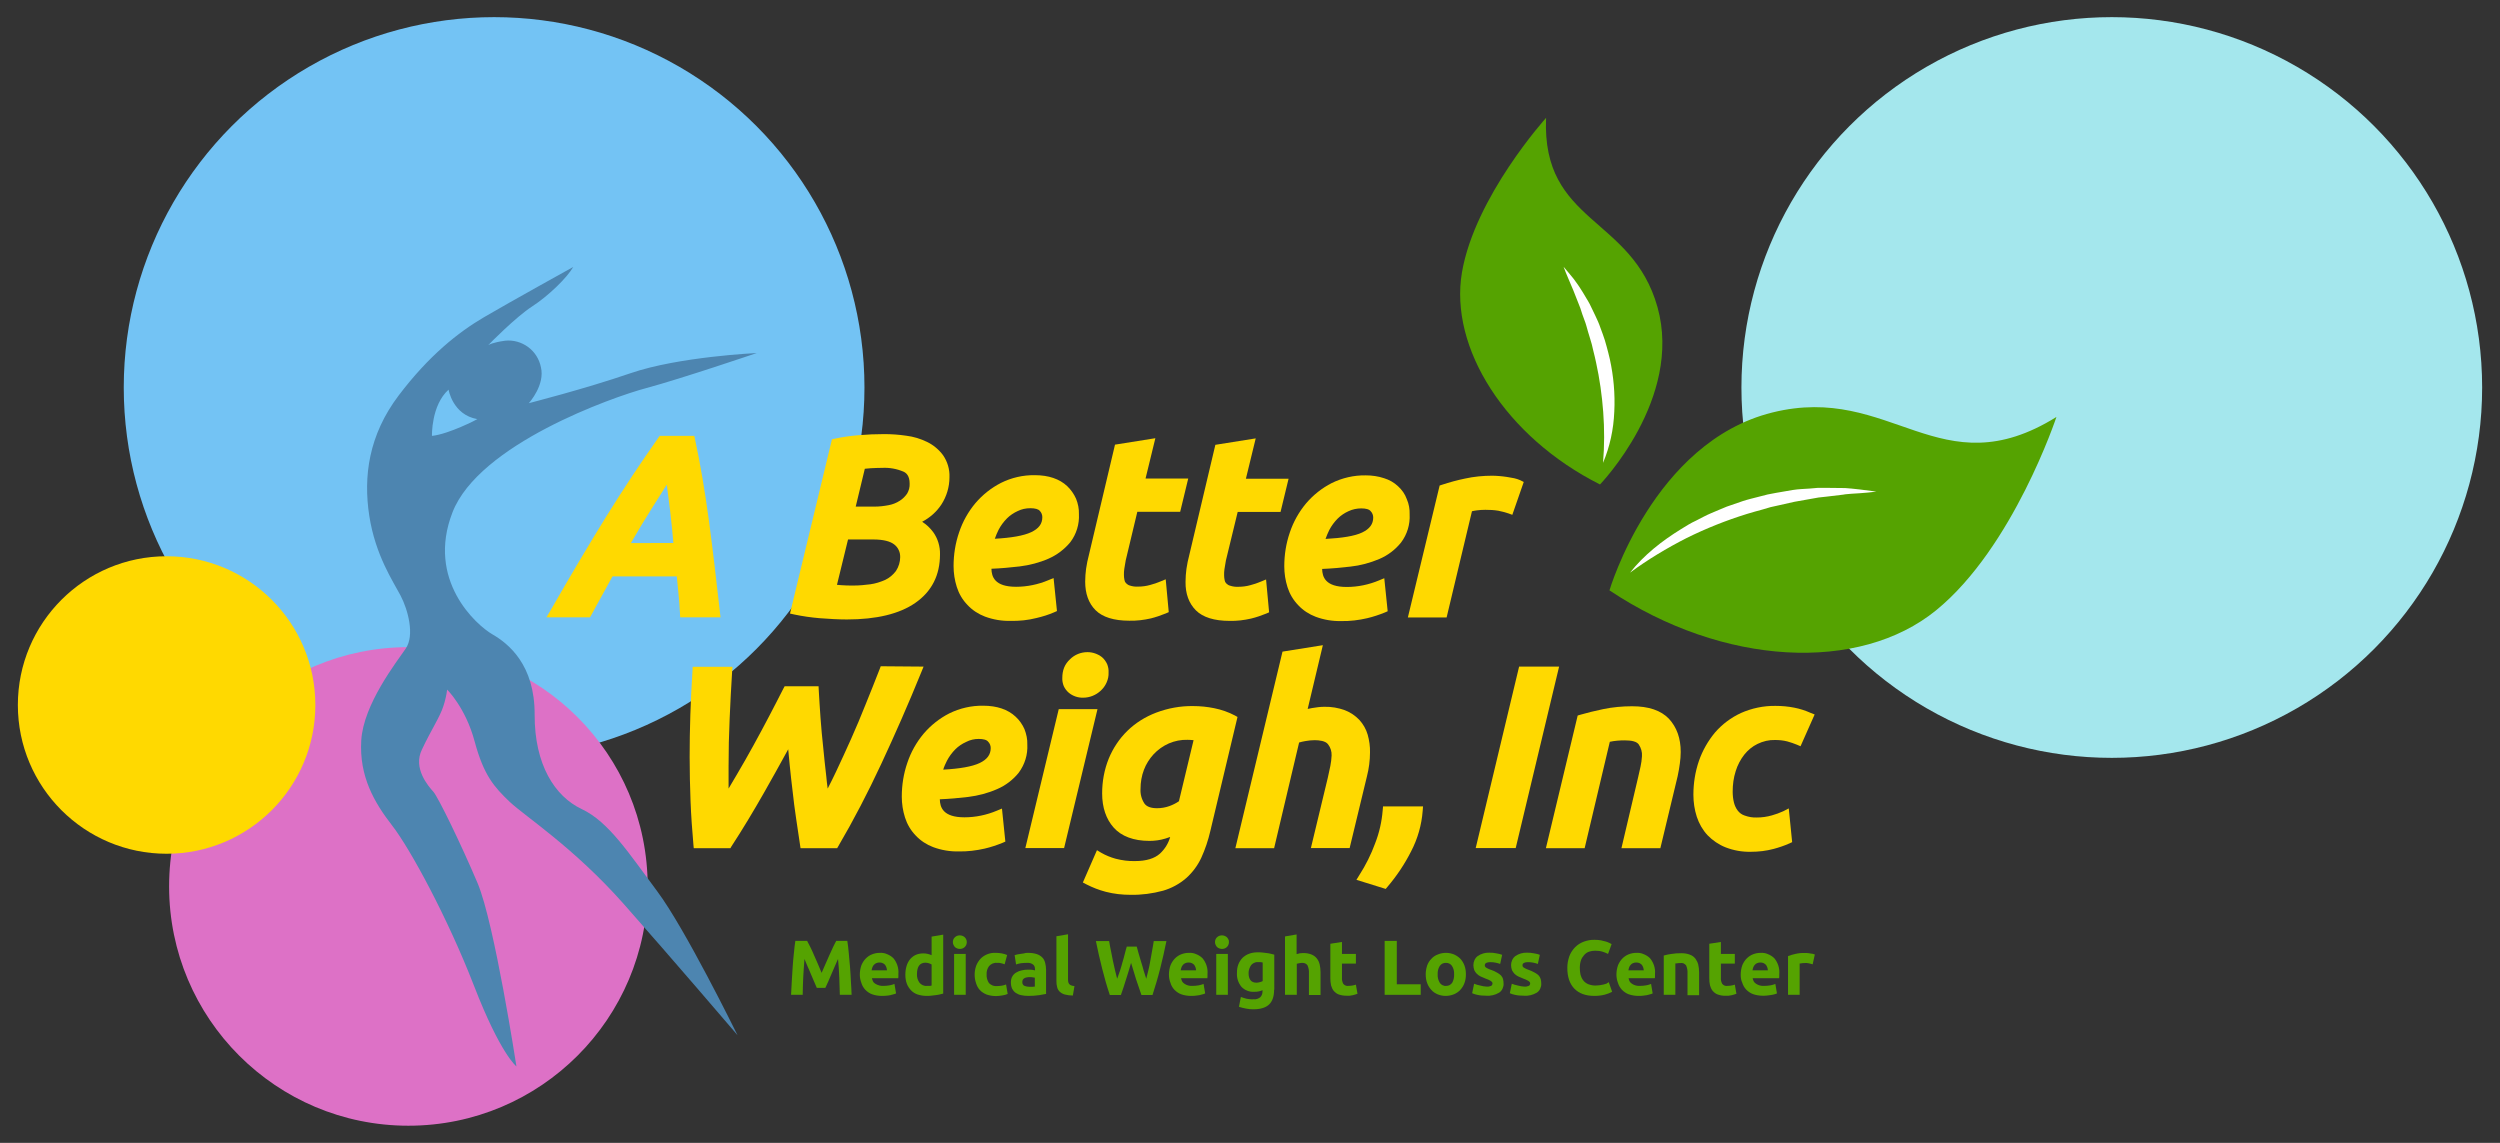 <?xml version="1.0" encoding="utf-8"?>
<!-- Generator: Adobe Illustrator 25.0.1, SVG Export Plug-In . SVG Version: 6.00 Build 0)  -->
<svg version="1.1" id="Capa_1" xmlns="http://www.w3.org/2000/svg" xmlns:xlink="http://www.w3.org/1999/xlink" x="0px" y="0px"
	 viewBox="0 0 140 64" style="enable-background:new 0 0 140 64;" xml:space="preserve">
<rect x="0" y="0" width="140" height="64" fill="#333333" stroke="none"/>
<style type="text/css">
	.st0{fill:#A4E7ED;}
	.st1{fill:#73C3F4;}
	.st2{fill:#DD71C6;}
	.st3{fill:#FFD900;}
	.st4{fill:#4D85B0;}
	.st5{fill:#55A301;}
	.st6{fill:#FFFFFF;}
</style>
<g>
	<circle class="st0" cx="118.26" cy="21.7" r="20.74"/>
	<circle class="st1" cx="27.67" cy="21.7" r="20.74"/>
	<circle class="st2" cx="22.87" cy="49.64" r="13.4"/>
	<circle class="st3" cx="9.33" cy="39.48" r="8.33"/>
	<path class="st4" d="M24.83,39.54c0.1-0.3,0.17-0.61,0.21-0.92c0,0,1.03,1,1.54,2.9c0.51,1.9,1.09,2.55,1.97,3.39
		c0.89,0.83,3.57,2.55,6.35,5.68c2.72,3.07,6.27,7.23,6.4,7.38c-0.09-0.18-2.93-5.96-4.49-8.05c-1.58-2.12-2.72-3.9-4.23-4.61
		c-1.51-0.71-2.65-2.49-2.64-5.29c0.01-2.8-1.47-3.98-2.37-4.5c-0.9-0.52-3.71-3.03-2.23-6.83c1.48-3.81,8.95-6.45,10.86-6.96
		c1.91-0.51,6.18-1.96,6.18-1.96s-4.37,0.2-7.07,1.13c-2.66,0.91-5.61,1.65-5.7,1.68c0.05-0.05,0.92-1.04,0.68-2.02
		c-0.09-0.45-0.35-0.86-0.72-1.13c-0.37-0.27-0.83-0.4-1.29-0.35c-0.71,0.1-0.91,0.23-0.94,0.25c0.09-0.1,1.55-1.58,2.46-2.17
		c0.91-0.59,1.96-1.61,2.3-2.21c0,0-3.54,1.96-4.99,2.81s-3.09,2.15-4.78,4.38c-1.69,2.23-1.99,4.55-1.65,6.75
		c0.34,2.2,1.33,3.66,1.75,4.46c0.42,0.8,0.8,2.23,0.29,2.97c-0.51,0.75-2.37,3.12-2.49,5.14c-0.12,2.01,0.72,3.47,1.73,4.77
		c1.01,1.3,3.11,5.17,4.59,8.99c1.48,3.82,2.37,4.5,2.37,4.5s-1.23-8.01-2.17-10.25c-0.95-2.24-2.2-4.8-2.48-5.13
		c-0.29-0.32-1.16-1.32-0.64-2.37C24.13,40.9,24.64,40.15,24.83,39.54z M24.19,24.41c0,0-0.05-1.71,0.93-2.59
		c0,0,0.23,1.41,1.61,1.65C26.74,23.48,25.13,24.31,24.19,24.41z"/>
	<path class="st3" d="M40.32,34.31c-0.2-1.78-0.4-3.51-0.62-5.15c-0.22-1.63-0.48-3.18-0.78-4.57l-0.04-0.18h-1.94l-0.07,0.1
		c-0.48,0.68-0.97,1.4-1.45,2.12c-0.48,0.73-0.97,1.49-1.46,2.28c-0.49,0.79-1,1.63-1.52,2.51c-0.52,0.87-1.06,1.81-1.63,2.8
		l-0.21,0.35h2.44l0.07-0.12c0.22-0.4,0.43-0.8,0.64-1.17l0.55-1h3.6c0.03,0.3,0.06,0.6,0.09,0.91c0.04,0.39,0.07,0.78,0.09,1.16
		l0.01,0.22h2.26L40.32,34.31z M35.33,30.41c0.41-0.71,0.8-1.36,1.17-1.94c0.3-0.47,0.58-0.92,0.84-1.33c0.07,0.51,0.13,1,0.19,1.49
		c0.07,0.6,0.13,1.2,0.18,1.78H35.33z"/>
	<path class="st3" d="M52.72,28.25c0.29-0.45,0.45-0.98,0.45-1.52c0.02-0.44-0.11-0.88-0.36-1.24c-0.23-0.31-0.54-0.57-0.89-0.74
		c-0.37-0.18-0.76-0.3-1.17-0.35c-0.41-0.06-0.82-0.09-1.23-0.09c-0.48,0-0.96,0.02-1.43,0.06c-0.46,0.04-0.91,0.1-1.36,0.2
		l-0.14,0.03l-2.35,9.76l0.23,0.05c0.47,0.1,0.96,0.17,1.44,0.21c0.53,0.04,1.04,0.07,1.52,0.07c1.65,0,2.94-0.31,3.83-0.93
		c0.92-0.64,1.38-1.55,1.38-2.72c0.01-0.44-0.12-0.88-0.38-1.24c-0.17-0.23-0.38-0.43-0.62-0.58
		C52.09,28.98,52.45,28.66,52.72,28.25z M49.76,28.29c-0.26,0.05-0.52,0.08-0.79,0.08h-1.05l0.51-2.12c0.1-0.01,0.21-0.02,0.34-0.03
		c0.21-0.01,0.42-0.02,0.63-0.02c0.41-0.02,0.81,0.05,1.19,0.21c0.16,0.07,0.35,0.23,0.35,0.67c0.01,0.2-0.04,0.39-0.14,0.56
		c-0.11,0.16-0.25,0.3-0.41,0.4C50.19,28.17,49.98,28.25,49.76,28.29z M50.17,31.98c-0.16,0.21-0.36,0.38-0.59,0.49
		c-0.27,0.12-0.55,0.21-0.84,0.25c-0.31,0.04-0.62,0.07-0.93,0.07c-0.25,0-0.49,0-0.7-0.02l-0.24-0.02l0.62-2.54h1.41
		c0.56,0,0.96,0.1,1.19,0.29c0.1,0.08,0.19,0.19,0.24,0.31c0.06,0.12,0.08,0.25,0.08,0.39C50.41,31.46,50.33,31.74,50.17,31.98z"/>
	<path class="st3" d="M59.76,27.22c-0.43-0.4-1.04-0.61-1.81-0.61c-0.66-0.01-1.31,0.14-1.89,0.43c-0.55,0.28-1.04,0.67-1.44,1.14
		c-0.4,0.48-0.71,1.03-0.91,1.63c-0.21,0.61-0.31,1.25-0.31,1.89c0,0.4,0.06,0.79,0.18,1.17c0.12,0.38,0.32,0.72,0.6,1.01
		c0.27,0.29,0.61,0.51,0.98,0.65c0.46,0.17,0.94,0.25,1.43,0.24c0.49,0.01,0.98-0.04,1.45-0.16c0.34-0.08,0.67-0.18,0.99-0.32
		l0.16-0.07l-0.19-1.85l-0.29,0.12c-0.57,0.24-1.19,0.37-1.81,0.37c-1.21,0-1.37-0.57-1.38-1.01c0.53-0.02,1.06-0.07,1.58-0.13
		c0.56-0.07,1.11-0.21,1.63-0.44c0.47-0.21,0.88-0.52,1.21-0.92c0.34-0.45,0.51-1.01,0.48-1.57c0.01-0.29-0.05-0.59-0.16-0.86
		C60.14,27.66,59.97,27.42,59.76,27.22z M57.7,28.46c0.26,0,0.45,0.05,0.53,0.15c0.09,0.09,0.14,0.22,0.14,0.35
		c0,0.38-0.2,0.64-0.62,0.84c-0.42,0.2-1.12,0.32-2.04,0.37c0.06-0.17,0.13-0.34,0.21-0.5c0.12-0.23,0.28-0.45,0.47-0.64
		c0.17-0.17,0.38-0.31,0.6-0.41C57.21,28.51,57.45,28.46,57.7,28.46z"/>
	<path class="st3" d="M62.96,31.86c-0.02,0.11-0.02,0.23-0.02,0.34c0,0.09,0.01,0.19,0.03,0.28c0.01,0.07,0.04,0.13,0.09,0.18
		c0.06,0.06,0.13,0.11,0.21,0.13c0.15,0.05,0.31,0.07,0.47,0.06c0.22,0,0.45-0.03,0.66-0.09c0.2-0.05,0.4-0.12,0.59-0.2l0.29-0.12
		l0.17,1.84l-0.16,0.07c-0.27,0.11-0.56,0.21-0.84,0.28c-0.39,0.09-0.8,0.14-1.21,0.13c-0.86,0-1.5-0.2-1.89-0.59
		c-0.39-0.39-0.58-0.93-0.58-1.6c0-0.24,0.02-0.48,0.05-0.72c0.04-0.26,0.09-0.53,0.16-0.78l1.46-6.17l2.26-0.36l-0.55,2.26h2.39
		l-0.45,1.86h-2.4l-0.65,2.72C63.01,31.57,62.98,31.73,62.96,31.86z"/>
	<path class="st3" d="M68.57,31.87c-0.02,0.11-0.02,0.23-0.02,0.34c0,0.09,0.01,0.19,0.03,0.28c0.01,0.07,0.04,0.13,0.09,0.18
		c0.06,0.06,0.13,0.11,0.22,0.13c0.15,0.05,0.31,0.07,0.47,0.06c0.22,0,0.45-0.03,0.66-0.09c0.2-0.05,0.4-0.12,0.59-0.2l0.29-0.12
		l0.17,1.84l-0.16,0.07c-0.27,0.11-0.56,0.21-0.85,0.28c-0.39,0.09-0.8,0.14-1.2,0.13c-0.86,0-1.5-0.2-1.89-0.59
		c-0.39-0.39-0.59-0.93-0.58-1.6c0-0.24,0.02-0.48,0.05-0.72c0.04-0.26,0.09-0.53,0.16-0.78l1.46-6.17l2.26-0.36l-0.55,2.26h2.39
		l-0.45,1.86h-2.4l-0.66,2.72C68.62,31.57,68.59,31.74,68.57,31.87z"/>
	<path class="st3" d="M78.29,27.23c-0.22-0.21-0.49-0.36-0.78-0.45c-0.33-0.11-0.68-0.16-1.03-0.16c-0.66-0.01-1.31,0.14-1.9,0.43
		c-0.55,0.28-1.04,0.67-1.44,1.14c-0.4,0.48-0.71,1.03-0.91,1.63c-0.21,0.61-0.31,1.25-0.31,1.89c0,0.4,0.06,0.79,0.18,1.17
		c0.12,0.38,0.32,0.72,0.6,1.01c0.27,0.29,0.61,0.51,0.98,0.65c0.46,0.17,0.94,0.25,1.43,0.24c0.49,0.01,0.98-0.05,1.45-0.16
		c0.34-0.08,0.67-0.19,0.99-0.32l0.16-0.07l-0.19-1.85l-0.29,0.12c-0.57,0.24-1.19,0.37-1.81,0.37c-1.21,0-1.37-0.57-1.38-1.01
		c0.53-0.02,1.06-0.07,1.58-0.13c0.56-0.06,1.11-0.21,1.63-0.43c0.47-0.2,0.89-0.52,1.21-0.92c0.34-0.45,0.51-1.01,0.48-1.57
		c0.01-0.3-0.04-0.59-0.16-0.86C78.68,27.67,78.51,27.43,78.29,27.23z M76.23,28.47c0.26,0,0.45,0.05,0.53,0.16
		c0.09,0.09,0.14,0.22,0.14,0.35c0,0.37-0.2,0.64-0.62,0.84c-0.42,0.2-1.12,0.31-2.05,0.36c0.06-0.17,0.13-0.34,0.21-0.5
		c0.12-0.23,0.28-0.45,0.47-0.64c0.17-0.17,0.38-0.31,0.6-0.41C75.74,28.52,75.99,28.47,76.23,28.47z"/>
	<path class="st3" d="M85.33,26.99l-0.64,1.84l-0.22-0.08c-0.18-0.06-0.37-0.11-0.57-0.15c-0.24-0.04-0.48-0.05-0.72-0.05
		c-0.16,0-0.32,0.01-0.47,0.03c-0.1,0.01-0.19,0.03-0.28,0.05l-1.42,5.95h-2.17l1.78-7.39l0.12-0.04c0.43-0.14,0.86-0.26,1.3-0.35
		c0.5-0.11,1.01-0.16,1.53-0.16c0.12,0,0.26,0.01,0.4,0.02c0.15,0.01,0.28,0.03,0.42,0.05c0.14,0.02,0.28,0.05,0.4,0.07
		c0.12,0.03,0.23,0.06,0.34,0.11L85.33,26.99z"/>
	<path class="st3" d="M51.72,37.33l-0.13,0.32c-0.73,1.8-1.49,3.52-2.24,5.13c-0.75,1.61-1.55,3.15-2.4,4.6l-0.07,0.12h-2.05
		l-0.03-0.2c-0.07-0.5-0.15-1-0.22-1.48s-0.14-0.99-0.19-1.48c-0.06-0.5-0.12-1.01-0.17-1.53c-0.03-0.27-0.05-0.56-0.08-0.85
		c-0.46,0.84-0.91,1.65-1.36,2.44c-0.57,1-1.18,2.02-1.82,3L40.9,47.5h-2.05l-0.02-0.21c-0.07-0.81-0.13-1.63-0.16-2.43
		s-0.05-1.63-0.05-2.47c0-1.53,0.05-3.15,0.16-4.83l0.01-0.22h2.23l-0.02,0.25c-0.06,0.9-0.1,1.79-0.14,2.66
		c-0.04,0.87-0.06,1.77-0.06,2.67v1.01c0,0.08,0,0.16,0,0.23c0.16-0.27,0.33-0.55,0.49-0.83c0.31-0.52,0.61-1.06,0.91-1.6
		c0.3-0.54,0.59-1.09,0.87-1.62c0.28-0.53,0.55-1.06,0.8-1.55l0.07-0.13h1.9l0.01,0.22c0.03,0.5,0.06,1.03,0.1,1.57
		c0.04,0.54,0.09,1.1,0.15,1.64c0.05,0.54,0.11,1.08,0.17,1.6c0.02,0.24,0.05,0.47,0.08,0.7c0.16-0.3,0.31-0.62,0.47-0.95
		c0.28-0.59,0.56-1.21,0.84-1.83c0.28-0.63,0.56-1.29,0.82-1.95c0.27-0.66,0.53-1.32,0.78-1.96l0.06-0.16L51.72,37.33z"/>
	<path class="st3" d="M56.87,40.13c-0.43-0.4-1.04-0.61-1.81-0.61c-0.66-0.01-1.31,0.14-1.9,0.43c-0.55,0.28-1.04,0.67-1.44,1.14
		c-0.4,0.48-0.71,1.03-0.91,1.63c-0.21,0.61-0.31,1.25-0.31,1.89c0,0.4,0.06,0.79,0.18,1.17c0.12,0.38,0.32,0.72,0.6,1.01
		c0.27,0.29,0.61,0.51,0.98,0.65c0.46,0.17,0.94,0.25,1.43,0.24c0.49,0.01,0.98-0.05,1.46-0.16c0.34-0.08,0.67-0.19,0.99-0.32
		l0.16-0.07l-0.19-1.85l-0.29,0.12c-0.57,0.24-1.19,0.37-1.81,0.37c-1.21,0-1.37-0.57-1.38-1.01c0.53-0.02,1.06-0.07,1.58-0.13
		c0.56-0.07,1.11-0.21,1.63-0.44c0.47-0.2,0.89-0.52,1.21-0.92c0.34-0.46,0.51-1.01,0.48-1.58c0.01-0.29-0.05-0.58-0.16-0.86
		C57.26,40.58,57.09,40.33,56.87,40.13z M54.81,41.38c0.26,0,0.45,0.05,0.53,0.16c0.09,0.09,0.14,0.22,0.14,0.35
		c0,0.37-0.2,0.64-0.62,0.84c-0.42,0.2-1.12,0.32-2.04,0.37c0.05-0.17,0.13-0.34,0.21-0.5c0.12-0.23,0.28-0.45,0.47-0.64
		c0.17-0.17,0.38-0.31,0.6-0.41C54.33,41.43,54.57,41.38,54.81,41.38z"/>
	<path class="st3" d="M62.08,37.66c0.01,0.19-0.03,0.38-0.11,0.56c-0.08,0.18-0.19,0.33-0.33,0.46c-0.27,0.25-0.62,0.39-0.98,0.39
		c-0.29,0.01-0.58-0.09-0.8-0.27c-0.12-0.1-0.22-0.23-0.29-0.38c-0.06-0.15-0.09-0.31-0.08-0.47c0-0.19,0.03-0.38,0.1-0.56
		c0.07-0.18,0.19-0.34,0.33-0.47c0.26-0.26,0.61-0.4,0.98-0.4c0.29,0,0.58,0.1,0.81,0.28c0.12,0.1,0.22,0.24,0.29,0.39
		C62.06,37.34,62.09,37.5,62.08,37.66z"/>
	<path class="st3" d="M61.46,39.71l-1.87,7.78h-2.17l1.87-7.78H61.46z"/>
	<path class="st3" d="M69.16,40.07c-0.36-0.19-0.76-0.33-1.16-0.41c-0.39-0.08-0.79-0.12-1.19-0.12c-0.71-0.01-1.41,0.12-2.07,0.37
		c-0.6,0.23-1.15,0.57-1.61,1.02c-0.45,0.44-0.8,0.97-1.04,1.55c-0.25,0.62-0.37,1.28-0.37,1.95c0,0.79,0.22,1.44,0.65,1.92
		s1.11,0.74,2,0.74c0.3,0,0.6-0.04,0.89-0.13c0.09-0.03,0.18-0.06,0.27-0.09c-0.1,0.36-0.3,0.68-0.57,0.93
		c-0.31,0.28-0.78,0.42-1.4,0.42c-0.36,0.01-0.73-0.04-1.08-0.13c-0.29-0.08-0.56-0.19-0.82-0.34l-0.23-0.14l-0.79,1.81l0.19,0.1
		c0.35,0.18,0.71,0.32,1.09,0.42c0.46,0.12,0.93,0.17,1.4,0.17c0.61,0.01,1.22-0.07,1.81-0.23c0.48-0.14,0.92-0.38,1.29-0.7
		c0.36-0.32,0.65-0.71,0.85-1.14c0.22-0.48,0.39-0.99,0.51-1.51l1.52-6.38L69.16,40.07z M64.8,45.26c-0.34,0-0.58-0.08-0.71-0.26
		c-0.16-0.24-0.24-0.53-0.22-0.82c0-0.37,0.06-0.73,0.19-1.07c0.12-0.32,0.31-0.62,0.54-0.87c0.24-0.26,0.54-0.47,0.86-0.61
		c0.33-0.14,0.68-0.21,1.04-0.2c0.12,0,0.23,0.01,0.34,0.02l-0.82,3.42c-0.16,0.11-0.34,0.2-0.53,0.27
		C65.27,45.22,65.03,45.26,64.8,45.26z"/>
	<path class="st3" d="M76.72,42.14c0,0.45-0.06,0.9-0.17,1.33l-0.97,4.02h-2.17l0.95-3.95c0.04-0.21,0.09-0.43,0.14-0.65
		c0.04-0.19,0.06-0.39,0.07-0.58c0.01-0.23-0.06-0.45-0.2-0.63c-0.14-0.19-0.49-0.23-0.75-0.23c-0.17,0-0.35,0.02-0.52,0.05
		c-0.13,0.02-0.24,0.05-0.35,0.08l-1.4,5.92h-2.17l2.64-11.01l2.26-0.36l-0.85,3.57l0.25-0.05c0.23-0.04,0.46-0.07,0.69-0.07
		c0.39-0.01,0.78,0.06,1.14,0.19c0.31,0.12,0.58,0.3,0.81,0.54c0.22,0.24,0.38,0.52,0.47,0.83C76.68,41.46,76.73,41.8,76.72,42.14z"
		/>
	<path class="st3" d="M79.69,45.16l-0.02,0.25c-0.06,0.79-0.28,1.56-0.65,2.27c-0.36,0.71-0.8,1.37-1.32,1.98l-0.1,0.12l-1.64-0.51
		l0.16-0.26c0.36-0.56,0.66-1.16,0.89-1.79c0.23-0.59,0.37-1.21,0.42-1.84l0.02-0.22H79.69z"/>
	<path class="st3" d="M87.31,37.33l-2.43,10.16h-2.24l2.43-10.16H87.31z"/>
	<path class="st3" d="M94.12,42.11c0,0.22-0.02,0.44-0.05,0.66c-0.03,0.22-0.07,0.46-0.12,0.69l-0.97,4.04H90.8l0.93-3.95
		c0.05-0.2,0.09-0.41,0.14-0.62c0.04-0.19,0.07-0.38,0.08-0.58c0.02-0.23-0.05-0.47-0.18-0.66c-0.11-0.16-0.38-0.23-0.78-0.23
		c-0.28,0-0.56,0.02-0.84,0.08l-1.41,5.96h-2.17l1.78-7.43l0.13-0.04c0.38-0.11,0.82-0.22,1.3-0.32c0.53-0.11,1.08-0.16,1.62-0.16
		c0.92,0,1.61,0.23,2.06,0.7C93.9,40.73,94.12,41.34,94.12,42.11z"/>
	<path class="st3" d="M101.62,40.01l-0.79,1.78l-0.21-0.09c-0.17-0.07-0.35-0.13-0.53-0.18c-0.23-0.06-0.46-0.08-0.69-0.08
		c-0.34-0.01-0.67,0.07-0.98,0.22c-0.29,0.14-0.54,0.35-0.74,0.6c-0.21,0.27-0.38,0.59-0.48,0.92c-0.12,0.37-0.17,0.76-0.17,1.15
		c0,0.2,0.02,0.41,0.07,0.61c0.04,0.16,0.11,0.32,0.21,0.45c0.1,0.13,0.23,0.23,0.39,0.28c0.22,0.08,0.45,0.12,0.68,0.11
		c0.29,0,0.57-0.04,0.85-0.12c0.22-0.06,0.43-0.14,0.63-0.23l0.31-0.16l0.19,1.89l-0.15,0.07c-0.29,0.13-0.59,0.23-0.89,0.31
		c-0.41,0.11-0.84,0.16-1.27,0.16c-0.48,0.01-0.96-0.07-1.42-0.25c-0.38-0.15-0.73-0.39-1.01-0.68c-0.27-0.29-0.47-0.64-0.6-1.03
		c-0.13-0.4-0.19-0.82-0.19-1.24c0-0.64,0.1-1.28,0.31-1.89c0.2-0.58,0.51-1.12,0.9-1.59c0.4-0.46,0.89-0.83,1.45-1.09
		c0.61-0.27,1.27-0.41,1.94-0.4c0.35,0,0.7,0.03,1.05,0.1c0.31,0.06,0.62,0.16,0.91,0.29L101.62,40.01z"/>
	<path class="st5" d="M45.2,52.69c0.05,0.1,0.11,0.21,0.18,0.35c0.07,0.14,0.14,0.29,0.21,0.46c0.07,0.16,0.15,0.33,0.22,0.5
		c0.07,0.17,0.14,0.33,0.2,0.48l0.21-0.48c0.07-0.17,0.15-0.34,0.22-0.5c0.07-0.16,0.14-0.31,0.21-0.46
		c0.07-0.15,0.13-0.26,0.18-0.35h0.62c0.03,0.2,0.06,0.42,0.08,0.67c0.02,0.25,0.05,0.51,0.07,0.78c0.02,0.27,0.04,0.54,0.05,0.81
		c0.02,0.27,0.03,0.52,0.04,0.76h-0.66c-0.01-0.29-0.02-0.61-0.03-0.96s-0.04-0.69-0.07-1.05c-0.05,0.12-0.11,0.26-0.18,0.41
		c-0.07,0.15-0.13,0.3-0.19,0.44c-0.06,0.15-0.12,0.29-0.18,0.42l-0.16,0.35h-0.48l-0.15-0.35c-0.06-0.14-0.12-0.28-0.18-0.42
		c-0.06-0.16-0.13-0.3-0.19-0.44l-0.17-0.41c-0.03,0.35-0.05,0.7-0.07,1.05c-0.01,0.34-0.03,0.66-0.03,0.96H44.3
		c0.01-0.24,0.03-0.49,0.04-0.76c0.02-0.27,0.03-0.54,0.05-0.81c0.02-0.27,0.04-0.53,0.07-0.78c0.02-0.25,0.05-0.47,0.08-0.67H45.2z
		"/>
	<path class="st5" d="M48.15,54.58c0-0.18,0.03-0.36,0.09-0.53c0.06-0.14,0.14-0.27,0.25-0.38c0.1-0.1,0.22-0.18,0.35-0.23
		c0.13-0.05,0.27-0.08,0.41-0.08c0.14-0.01,0.29,0.01,0.42,0.07c0.13,0.05,0.26,0.13,0.36,0.23c0.2,0.24,0.31,0.56,0.28,0.88
		c0,0.04,0,0.08,0,0.12c0,0.04,0,0.08-0.01,0.12h-1.47c0.01,0.06,0.03,0.12,0.06,0.18s0.08,0.1,0.13,0.13
		c0.13,0.08,0.29,0.13,0.44,0.12c0.12,0,0.24-0.01,0.35-0.03c0.1-0.02,0.19-0.04,0.28-0.08l0.09,0.53
		c-0.04,0.02-0.09,0.04-0.14,0.05c-0.06,0.02-0.13,0.03-0.19,0.05c-0.08,0.01-0.15,0.03-0.23,0.03c-0.08,0.01-0.16,0.01-0.24,0.01
		c-0.18,0-0.37-0.03-0.54-0.09c-0.14-0.05-0.27-0.14-0.38-0.25c-0.1-0.11-0.18-0.24-0.22-0.38C48.18,54.9,48.15,54.74,48.15,54.58z
		 M49.67,54.34c0-0.05-0.01-0.1-0.03-0.16c-0.02-0.05-0.04-0.1-0.07-0.14c-0.03-0.04-0.08-0.08-0.13-0.1
		c-0.06-0.03-0.12-0.04-0.19-0.04c-0.06,0-0.13,0.01-0.19,0.04c-0.05,0.02-0.09,0.06-0.13,0.1c-0.04,0.04-0.06,0.09-0.08,0.14
		c-0.02,0.05-0.03,0.1-0.04,0.16L49.67,54.34z"/>
	<path class="st5" d="M52.82,55.64c-0.06,0.02-0.12,0.03-0.2,0.05c-0.08,0.02-0.16,0.03-0.24,0.04c-0.08,0.01-0.17,0.02-0.25,0.03
		c-0.09,0.01-0.17,0.01-0.25,0.01c-0.17,0-0.34-0.03-0.5-0.08c-0.14-0.05-0.27-0.13-0.37-0.24c-0.1-0.11-0.18-0.23-0.23-0.37
		c-0.06-0.16-0.08-0.33-0.08-0.49c0-0.17,0.02-0.34,0.07-0.5c0.04-0.14,0.11-0.27,0.2-0.38c0.09-0.1,0.2-0.19,0.32-0.24
		c0.14-0.06,0.28-0.08,0.43-0.08c0.08,0,0.16,0.01,0.24,0.03c0.07,0.02,0.15,0.04,0.21,0.07v-1.04l0.65-0.11V55.64z M51.35,54.55
		c-0.01,0.17,0.04,0.34,0.14,0.48c0.05,0.06,0.11,0.11,0.18,0.14c0.07,0.03,0.15,0.05,0.22,0.04c0.06,0,0.11,0,0.16,0
		s0.09-0.01,0.12-0.02v-1.18c-0.05-0.03-0.1-0.05-0.16-0.07c-0.06-0.02-0.13-0.03-0.2-0.03C51.51,53.92,51.35,54.13,51.35,54.55
		L51.35,54.55z"/>
	<path class="st5" d="M54.14,52.76c0,0.05-0.01,0.1-0.03,0.15c-0.02,0.05-0.05,0.09-0.09,0.13c-0.08,0.07-0.17,0.1-0.27,0.1
		c-0.1,0-0.2-0.04-0.27-0.1c-0.07-0.07-0.12-0.18-0.12-0.28c0-0.11,0.04-0.21,0.12-0.28c0.08-0.07,0.17-0.1,0.27-0.1
		c0.1,0,0.2,0.04,0.27,0.1c0.04,0.04,0.07,0.08,0.09,0.13C54.13,52.65,54.14,52.71,54.14,52.76z M54.08,55.71h-0.65v-2.29h0.65
		L54.08,55.71z"/>
	<path class="st5" d="M54.58,54.57c0-0.16,0.03-0.32,0.08-0.47c0.05-0.14,0.13-0.27,0.23-0.39c0.1-0.11,0.23-0.2,0.37-0.26
		c0.16-0.07,0.33-0.1,0.5-0.09c0.11,0,0.23,0.01,0.34,0.03c0.1,0.02,0.2,0.05,0.3,0.09l-0.14,0.52c-0.07-0.02-0.13-0.05-0.2-0.06
		c-0.08-0.02-0.16-0.03-0.24-0.02c-0.08-0.01-0.16,0.01-0.24,0.04c-0.07,0.03-0.14,0.08-0.19,0.14c-0.1,0.13-0.15,0.3-0.14,0.47
		c-0.01,0.17,0.04,0.34,0.13,0.48c0.06,0.06,0.13,0.11,0.21,0.14c0.08,0.03,0.17,0.04,0.25,0.03c0.08,0,0.17-0.01,0.25-0.02
		c0.09-0.01,0.17-0.04,0.25-0.07l0.09,0.53c-0.09,0.04-0.19,0.07-0.28,0.08c-0.12,0.02-0.25,0.04-0.37,0.04
		c-0.18,0-0.37-0.03-0.54-0.09c-0.14-0.06-0.27-0.14-0.37-0.25c-0.1-0.11-0.17-0.24-0.21-0.38C54.6,54.89,54.58,54.73,54.58,54.57z"
		/>
	<path class="st5" d="M57.58,53.36c0.16,0,0.32,0.02,0.48,0.07c0.12,0.04,0.22,0.1,0.31,0.19c0.08,0.08,0.13,0.19,0.16,0.3
		c0.03,0.13,0.05,0.26,0.05,0.39v1.35c-0.09,0.02-0.22,0.04-0.39,0.07c-0.2,0.03-0.4,0.04-0.6,0.04c-0.14,0-0.27-0.01-0.4-0.04
		c-0.11-0.02-0.22-0.07-0.31-0.13c-0.09-0.06-0.15-0.14-0.2-0.23c-0.05-0.11-0.07-0.23-0.07-0.35c0-0.12,0.02-0.24,0.08-0.34
		c0.05-0.09,0.13-0.17,0.22-0.22c0.1-0.06,0.2-0.1,0.31-0.12c0.12-0.03,0.24-0.04,0.36-0.04c0.07,0,0.15,0,0.22,0.01
		c0.05,0.01,0.1,0.02,0.16,0.03v-0.06c0-0.05-0.01-0.1-0.02-0.14c-0.02-0.05-0.04-0.09-0.08-0.12c-0.1-0.08-0.22-0.11-0.35-0.1
		c-0.11,0-0.22,0.01-0.33,0.02c-0.09,0.01-0.19,0.04-0.28,0.07l-0.08-0.52c0.05-0.01,0.09-0.03,0.14-0.04
		c0.06-0.01,0.12-0.02,0.18-0.03c0.07-0.01,0.14-0.02,0.21-0.03C57.43,53.36,57.5,53.36,57.58,53.36z M57.63,55.26
		c0.06,0,0.12,0,0.18,0c0.05,0,0.09-0.01,0.14-0.01v-0.5c-0.03,0-0.07-0.01-0.12-0.02c-0.05-0.01-0.1-0.01-0.14-0.01
		c-0.06,0-0.12,0-0.17,0.01c-0.05,0.01-0.1,0.02-0.14,0.04c-0.04,0.02-0.07,0.05-0.1,0.09c-0.02,0.04-0.03,0.08-0.03,0.13
		c0,0.04,0,0.08,0.02,0.12c0.02,0.04,0.05,0.07,0.08,0.09C57.44,55.24,57.54,55.26,57.63,55.26z"/>
	<path class="st5" d="M60.08,55.75c-0.15,0-0.31-0.02-0.46-0.06c-0.1-0.03-0.2-0.08-0.28-0.16c-0.07-0.07-0.12-0.15-0.14-0.25
		c-0.03-0.11-0.04-0.22-0.04-0.33v-2.52l0.65-0.11v2.5c0,0.05,0,0.1,0.01,0.16c0.01,0.04,0.02,0.08,0.05,0.12
		c0.03,0.04,0.07,0.06,0.11,0.08c0.06,0.02,0.12,0.04,0.19,0.04L60.08,55.75z"/>
	<path class="st5" d="M63.66,53.02c0.03,0.12,0.07,0.25,0.11,0.4c0.04,0.15,0.09,0.3,0.14,0.47c0.05,0.16,0.1,0.32,0.14,0.48
		c0.05,0.16,0.1,0.31,0.14,0.44c0.04-0.16,0.08-0.31,0.12-0.48c0.04-0.17,0.08-0.35,0.11-0.54c0.03-0.18,0.07-0.37,0.1-0.56
		s0.07-0.36,0.09-0.53h0.71c-0.1,0.51-0.22,1.02-0.35,1.54c-0.13,0.52-0.28,1.01-0.43,1.48h-0.62c-0.1-0.28-0.2-0.57-0.3-0.88
		c-0.1-0.31-0.19-0.61-0.28-0.92c-0.09,0.31-0.18,0.62-0.28,0.92c-0.09,0.3-0.19,0.6-0.29,0.88h-0.62c-0.16-0.47-0.3-0.96-0.43-1.48
		c-0.13-0.52-0.25-1.03-0.35-1.54h0.74c0.03,0.17,0.06,0.35,0.1,0.53s0.07,0.37,0.11,0.56c0.04,0.19,0.08,0.37,0.12,0.54
		c0.04,0.17,0.08,0.34,0.12,0.48c0.05-0.14,0.1-0.29,0.16-0.45c0.05-0.16,0.1-0.32,0.14-0.48c0.05-0.16,0.09-0.31,0.13-0.47
		s0.07-0.28,0.11-0.4H63.66z"/>
	<path class="st5" d="M65.46,54.58c0-0.18,0.03-0.36,0.09-0.53c0.06-0.14,0.14-0.27,0.25-0.38c0.1-0.1,0.22-0.18,0.35-0.23
		c0.13-0.05,0.27-0.08,0.41-0.08c0.14-0.01,0.29,0.01,0.42,0.07c0.13,0.05,0.26,0.13,0.36,0.23c0.2,0.24,0.31,0.56,0.28,0.88
		c0,0.04,0,0.08,0,0.12c0,0.05,0,0.08-0.01,0.12h-1.47c0.01,0.06,0.03,0.12,0.06,0.18c0.03,0.05,0.08,0.1,0.13,0.13
		c0.13,0.09,0.29,0.13,0.44,0.12c0.12,0,0.23-0.01,0.35-0.03c0.1-0.02,0.19-0.04,0.28-0.08l0.09,0.53
		c-0.04,0.02-0.09,0.04-0.14,0.05c-0.06,0.02-0.13,0.03-0.19,0.05c-0.07,0.01-0.15,0.02-0.23,0.03c-0.08,0.01-0.16,0.01-0.24,0.01
		c-0.18,0-0.37-0.03-0.54-0.09c-0.14-0.05-0.27-0.14-0.38-0.25c-0.1-0.11-0.18-0.24-0.22-0.38C65.49,54.9,65.46,54.74,65.46,54.58z
		 M66.98,54.34c0-0.05-0.01-0.1-0.03-0.16c-0.02-0.05-0.04-0.1-0.07-0.14c-0.04-0.04-0.08-0.08-0.13-0.1
		c-0.06-0.03-0.12-0.04-0.19-0.04c-0.06,0-0.13,0.01-0.19,0.04c-0.05,0.02-0.1,0.06-0.13,0.1c-0.04,0.04-0.06,0.09-0.08,0.14
		c-0.02,0.05-0.03,0.1-0.04,0.16L66.98,54.34z"/>
	<path class="st5" d="M68.82,52.76c0,0.05-0.01,0.1-0.03,0.15c-0.02,0.05-0.05,0.09-0.09,0.13c-0.08,0.07-0.17,0.1-0.27,0.1
		c-0.1,0-0.2-0.04-0.27-0.1c-0.07-0.07-0.12-0.18-0.12-0.28c0-0.11,0.04-0.21,0.12-0.28c0.08-0.07,0.17-0.1,0.27-0.1
		c0.1,0,0.2,0.04,0.27,0.1c0.04,0.04,0.07,0.08,0.09,0.13C68.82,52.65,68.82,52.71,68.82,52.76z M68.76,55.71h-0.65v-2.29h0.65
		V55.71z"/>
	<path class="st5" d="M71.35,55.42c0,0.37-0.09,0.65-0.28,0.83c-0.19,0.18-0.48,0.27-0.88,0.27c-0.14,0-0.28-0.01-0.42-0.04
		c-0.13-0.02-0.26-0.06-0.39-0.1l0.11-0.55c0.1,0.04,0.21,0.07,0.32,0.1c0.13,0.02,0.25,0.04,0.38,0.03c0.07,0.01,0.14,0,0.21-0.02
		c0.07-0.02,0.13-0.06,0.18-0.1c0.08-0.08,0.12-0.2,0.12-0.31v-0.08c-0.07,0.03-0.14,0.06-0.22,0.07c-0.08,0.02-0.16,0.02-0.24,0.02
		c-0.13,0.01-0.27-0.01-0.39-0.06c-0.13-0.05-0.24-0.12-0.33-0.22c-0.18-0.22-0.27-0.5-0.25-0.79c0-0.16,0.02-0.32,0.08-0.47
		c0.05-0.13,0.13-0.25,0.23-0.36c0.11-0.1,0.23-0.18,0.37-0.23c0.16-0.06,0.32-0.08,0.49-0.08c0.08,0,0.16,0,0.24,0.01
		c0.09,0.01,0.17,0.02,0.25,0.03c0.08,0.01,0.16,0.02,0.23,0.04c0.08,0.02,0.14,0.03,0.2,0.05V55.42z M69.92,54.49
		c0,0.36,0.15,0.54,0.44,0.54c0.06,0,0.13-0.01,0.19-0.03c0.05-0.01,0.11-0.03,0.16-0.06v-1.04c-0.03,0-0.07-0.01-0.11-0.02
		c-0.05,0-0.1,0-0.16,0c-0.07-0.01-0.15,0.01-0.21,0.04c-0.07,0.03-0.13,0.08-0.17,0.13C69.97,54.19,69.92,54.34,69.92,54.49z"/>
	<path class="st5" d="M71.96,55.71v-3.27l0.65-0.11v1.1c0.12-0.04,0.24-0.06,0.36-0.06c0.16,0,0.32,0.02,0.47,0.08
		c0.12,0.05,0.22,0.12,0.3,0.22c0.08,0.1,0.13,0.21,0.16,0.33c0.03,0.14,0.05,0.28,0.05,0.43v1.29h-0.65V54.5
		c0.01-0.15-0.02-0.31-0.08-0.44c-0.03-0.05-0.08-0.08-0.13-0.11c-0.05-0.02-0.11-0.03-0.17-0.03c-0.05,0-0.11,0.01-0.16,0.02
		l-0.14,0.03v1.74H71.96z"/>
	<path class="st5" d="M74.5,52.85l0.65-0.1v0.67h0.78v0.54h-0.78v0.8c-0.01,0.11,0.02,0.23,0.07,0.33c0.03,0.04,0.08,0.08,0.13,0.1
		c0.05,0.02,0.11,0.03,0.16,0.02c0.07,0,0.14-0.01,0.22-0.02c0.07-0.01,0.14-0.03,0.2-0.05l0.09,0.51
		c-0.08,0.03-0.17,0.06-0.26,0.08c-0.12,0.03-0.23,0.04-0.35,0.03c-0.15,0-0.3-0.02-0.44-0.07c-0.11-0.04-0.2-0.11-0.28-0.2
		c-0.07-0.09-0.12-0.2-0.15-0.31c-0.03-0.13-0.04-0.27-0.04-0.41V52.85z"/>
	<path class="st5" d="M79.56,55.13v0.58h-2.02v-3.02h0.68v2.43H79.56z"/>
	<path class="st5" d="M82.09,54.56c0,0.17-0.02,0.33-0.08,0.49c-0.05,0.14-0.13,0.27-0.23,0.38c-0.1,0.11-0.22,0.19-0.36,0.25
		c-0.3,0.12-0.63,0.12-0.92,0c-0.13-0.06-0.26-0.14-0.35-0.25c-0.1-0.11-0.18-0.24-0.23-0.38c-0.06-0.16-0.08-0.33-0.08-0.49
		c0-0.17,0.03-0.33,0.08-0.49c0.05-0.14,0.13-0.27,0.24-0.38c0.1-0.11,0.22-0.19,0.36-0.24c0.14-0.06,0.3-0.09,0.45-0.09
		c0.16,0,0.31,0.03,0.46,0.09c0.13,0.06,0.25,0.14,0.35,0.24c0.1,0.11,0.18,0.24,0.23,0.38C82.07,54.23,82.09,54.39,82.09,54.56z
		 M81.43,54.56c0.01-0.17-0.03-0.33-0.12-0.47c-0.04-0.06-0.09-0.1-0.15-0.13c-0.06-0.03-0.13-0.04-0.19-0.04
		c-0.07,0-0.13,0.01-0.19,0.04c-0.06,0.03-0.11,0.07-0.15,0.13c-0.09,0.14-0.13,0.31-0.12,0.47c-0.01,0.17,0.03,0.33,0.12,0.48
		c0.04,0.06,0.09,0.1,0.15,0.13c0.06,0.03,0.13,0.05,0.2,0.04c0.07,0,0.13-0.01,0.19-0.04c0.06-0.03,0.11-0.08,0.15-0.13
		C81.4,54.9,81.44,54.73,81.43,54.56z"/>
	<path class="st5" d="M83.25,55.25c0.09,0.01,0.17-0.01,0.25-0.04c0.02-0.01,0.05-0.03,0.06-0.06c0.01-0.02,0.02-0.05,0.02-0.08
		c0-0.03-0.01-0.06-0.03-0.08c-0.02-0.02-0.04-0.04-0.07-0.06c-0.09-0.05-0.19-0.1-0.29-0.13c-0.1-0.04-0.19-0.08-0.28-0.12
		c-0.08-0.04-0.15-0.09-0.21-0.15c-0.06-0.06-0.11-0.13-0.14-0.2c-0.03-0.09-0.05-0.19-0.05-0.28c0-0.1,0.02-0.19,0.06-0.28
		c0.04-0.09,0.1-0.17,0.18-0.23c0.19-0.13,0.42-0.2,0.66-0.19c0.13,0,0.27,0.01,0.4,0.04c0.11,0.02,0.21,0.04,0.31,0.08l-0.11,0.51
		c-0.08-0.03-0.16-0.05-0.25-0.07c-0.1-0.02-0.2-0.03-0.3-0.03c-0.2,0-0.31,0.06-0.31,0.17c0,0.02,0,0.05,0.01,0.07
		c0.01,0.02,0.03,0.04,0.05,0.06c0.03,0.02,0.07,0.04,0.11,0.06c0.04,0.02,0.1,0.05,0.17,0.07c0.12,0.04,0.24,0.09,0.35,0.16
		c0.08,0.04,0.16,0.1,0.22,0.16c0.05,0.06,0.09,0.12,0.11,0.2c0.02,0.08,0.03,0.17,0.03,0.25c0.01,0.1-0.02,0.2-0.06,0.29
		c-0.04,0.09-0.11,0.17-0.19,0.22c-0.22,0.13-0.47,0.19-0.72,0.17c-0.17,0-0.34-0.01-0.51-0.05c-0.1-0.02-0.19-0.05-0.28-0.09
		l0.11-0.53c0.11,0.04,0.22,0.08,0.34,0.1C83.02,55.23,83.13,55.24,83.25,55.25z"/>
	<path class="st5" d="M85.36,55.25c0.09,0.01,0.17-0.01,0.25-0.04c0.02-0.01,0.05-0.03,0.06-0.06c0.01-0.02,0.02-0.05,0.02-0.08
		c0-0.03-0.01-0.06-0.03-0.08c-0.02-0.02-0.04-0.04-0.07-0.06c-0.09-0.05-0.19-0.1-0.29-0.13c-0.1-0.04-0.19-0.08-0.28-0.12
		c-0.08-0.04-0.15-0.09-0.21-0.15c-0.06-0.06-0.1-0.13-0.14-0.2c-0.03-0.09-0.05-0.19-0.05-0.28c0-0.1,0.02-0.19,0.06-0.28
		c0.04-0.09,0.1-0.17,0.18-0.23c0.19-0.13,0.42-0.2,0.66-0.19c0.13,0,0.27,0.01,0.4,0.04c0.11,0.02,0.21,0.04,0.31,0.08l-0.11,0.51
		c-0.08-0.03-0.16-0.05-0.25-0.07c-0.1-0.02-0.2-0.03-0.3-0.03c-0.2,0-0.31,0.06-0.31,0.17c0,0.02,0,0.05,0.01,0.07
		c0.01,0.02,0.03,0.04,0.05,0.06c0.03,0.02,0.07,0.04,0.11,0.06c0.04,0.02,0.1,0.05,0.17,0.07c0.12,0.04,0.24,0.1,0.35,0.16
		c0.08,0.04,0.16,0.1,0.22,0.16c0.05,0.06,0.09,0.13,0.11,0.2c0.02,0.08,0.03,0.17,0.03,0.25c0.01,0.1-0.02,0.2-0.06,0.29
		c-0.04,0.09-0.11,0.17-0.19,0.22c-0.22,0.13-0.47,0.19-0.72,0.17c-0.17,0-0.34-0.01-0.51-0.05c-0.1-0.02-0.19-0.05-0.28-0.09
		l0.11-0.53c0.11,0.04,0.22,0.08,0.34,0.1C85.13,55.23,85.25,55.24,85.36,55.25z"/>
	<path class="st5" d="M89.28,55.77c-0.49,0-0.86-0.14-1.12-0.41c-0.26-0.27-0.39-0.66-0.39-1.16c0-0.23,0.04-0.45,0.12-0.67
		c0.07-0.18,0.18-0.35,0.32-0.49c0.14-0.14,0.3-0.24,0.49-0.31c0.2-0.07,0.4-0.11,0.61-0.1c0.12,0,0.23,0.01,0.35,0.03
		c0.09,0.02,0.18,0.04,0.28,0.07c0.07,0.02,0.13,0.05,0.2,0.08c0.05,0.03,0.09,0.05,0.11,0.06l-0.2,0.55
		c-0.1-0.05-0.21-0.1-0.32-0.13c-0.14-0.04-0.28-0.05-0.42-0.05c-0.11,0-0.21,0.02-0.31,0.05c-0.1,0.03-0.19,0.09-0.27,0.17
		c-0.08,0.09-0.15,0.19-0.19,0.3c-0.05,0.14-0.07,0.29-0.07,0.44c0,0.13,0.01,0.26,0.04,0.39c0.03,0.11,0.08,0.22,0.15,0.31
		c0.07,0.09,0.16,0.16,0.27,0.21c0.13,0.05,0.26,0.08,0.4,0.08c0.09,0,0.18-0.01,0.27-0.02c0.08-0.01,0.16-0.03,0.21-0.04
		c0.05-0.01,0.11-0.03,0.16-0.05L90.09,55l0.19,0.54c-0.13,0.07-0.26,0.12-0.41,0.16C89.68,55.75,89.48,55.77,89.28,55.77z"/>
	<path class="st5" d="M90.52,54.58c0-0.18,0.03-0.36,0.09-0.53c0.06-0.14,0.14-0.27,0.25-0.38c0.1-0.1,0.22-0.18,0.35-0.23
		c0.13-0.05,0.27-0.08,0.41-0.08c0.14-0.01,0.29,0.01,0.42,0.07c0.13,0.05,0.26,0.13,0.36,0.23c0.2,0.24,0.31,0.56,0.28,0.88
		c0,0.04,0,0.08,0,0.12c0,0.05,0,0.08-0.01,0.12H91.2c0.01,0.06,0.03,0.12,0.06,0.18c0.03,0.05,0.08,0.1,0.13,0.13
		c0.13,0.09,0.29,0.13,0.44,0.12c0.12,0,0.23-0.01,0.35-0.03c0.1-0.02,0.19-0.04,0.28-0.08l0.09,0.53
		c-0.04,0.02-0.09,0.04-0.14,0.05c-0.06,0.02-0.13,0.03-0.19,0.05c-0.07,0.01-0.15,0.02-0.23,0.03c-0.08,0.01-0.16,0.01-0.24,0.01
		c-0.18,0-0.37-0.03-0.54-0.09c-0.14-0.05-0.27-0.14-0.38-0.25c-0.1-0.11-0.18-0.24-0.22-0.38C90.55,54.9,90.52,54.74,90.52,54.58z
		 M92.05,54.34c0-0.05-0.01-0.1-0.03-0.16c-0.02-0.05-0.04-0.1-0.07-0.14c-0.04-0.04-0.08-0.08-0.13-0.1
		c-0.06-0.03-0.12-0.04-0.19-0.04c-0.06,0-0.13,0.01-0.19,0.04c-0.05,0.02-0.1,0.06-0.13,0.1c-0.04,0.04-0.06,0.09-0.08,0.14
		c-0.02,0.05-0.03,0.1-0.04,0.16L92.05,54.34z"/>
	<path class="st5" d="M93.17,53.51c0.14-0.04,0.28-0.07,0.43-0.09c0.18-0.03,0.37-0.04,0.55-0.04c0.16,0,0.33,0.02,0.48,0.08
		c0.12,0.04,0.23,0.12,0.31,0.22c0.07,0.1,0.13,0.21,0.16,0.33c0.03,0.14,0.05,0.28,0.05,0.43v1.29H94.5V54.5
		c0.01-0.15-0.02-0.31-0.08-0.44c-0.04-0.05-0.08-0.08-0.14-0.11c-0.05-0.02-0.11-0.03-0.17-0.02c-0.05,0-0.09,0-0.15,0.01
		c-0.05,0.01-0.1,0.01-0.14,0.01v1.76h-0.65L93.17,53.51z"/>
	<path class="st5" d="M95.72,52.85l0.65-0.1v0.67h0.78v0.54h-0.78v0.8c-0.01,0.11,0.02,0.23,0.07,0.33c0.03,0.04,0.08,0.08,0.13,0.1
		c0.05,0.02,0.11,0.03,0.16,0.02c0.07,0,0.14-0.01,0.22-0.02c0.07-0.01,0.14-0.03,0.2-0.05l0.09,0.51
		c-0.08,0.03-0.17,0.06-0.26,0.08c-0.12,0.03-0.23,0.04-0.35,0.03c-0.15,0.01-0.3-0.02-0.44-0.07c-0.11-0.04-0.2-0.11-0.28-0.2
		c-0.07-0.09-0.12-0.2-0.15-0.31c-0.03-0.13-0.04-0.27-0.04-0.41V52.85z"/>
	<path class="st5" d="M97.48,54.58c0-0.18,0.03-0.36,0.09-0.53c0.06-0.14,0.14-0.27,0.25-0.38c0.1-0.1,0.22-0.18,0.35-0.23
		c0.13-0.05,0.27-0.08,0.41-0.08c0.14-0.01,0.29,0.01,0.42,0.07c0.13,0.05,0.26,0.13,0.36,0.23c0.2,0.24,0.31,0.56,0.28,0.88
		c0,0.04,0,0.08,0,0.12c0,0.04,0,0.08-0.01,0.12h-1.48c0.01,0.06,0.03,0.12,0.06,0.18c0.03,0.05,0.08,0.1,0.13,0.13
		c0.13,0.09,0.29,0.13,0.45,0.12c0.12,0,0.23-0.01,0.35-0.03c0.1-0.02,0.19-0.04,0.28-0.08l0.09,0.53
		c-0.04,0.02-0.09,0.04-0.14,0.05c-0.06,0.02-0.13,0.03-0.19,0.04c-0.07,0.01-0.15,0.02-0.23,0.03c-0.08,0.01-0.16,0.01-0.24,0.01
		c-0.18,0-0.37-0.03-0.54-0.09c-0.14-0.05-0.27-0.14-0.38-0.25c-0.1-0.11-0.18-0.24-0.22-0.38C97.5,54.9,97.48,54.74,97.48,54.58z
		 M99,54.34c0-0.05-0.01-0.1-0.03-0.16c-0.02-0.05-0.04-0.1-0.07-0.14c-0.04-0.04-0.08-0.08-0.13-0.1
		c-0.06-0.03-0.12-0.04-0.19-0.04c-0.06,0-0.13,0.01-0.19,0.04c-0.05,0.02-0.1,0.06-0.13,0.1c-0.04,0.04-0.06,0.09-0.08,0.14
		c-0.02,0.05-0.03,0.1-0.04,0.16L99,54.34z"/>
	<path class="st5" d="M101.51,54c-0.06-0.01-0.13-0.03-0.2-0.05c-0.08-0.02-0.17-0.03-0.25-0.02c-0.05,0-0.1,0-0.15,0.01
		c-0.04,0.01-0.09,0.01-0.13,0.02v1.75h-0.65v-2.17c0.13-0.05,0.27-0.09,0.41-0.12c0.17-0.04,0.35-0.06,0.53-0.05
		c0.03,0,0.08,0,0.12,0c0.05,0,0.1,0.01,0.16,0.02c0.06,0.01,0.1,0.02,0.15,0.02c0.04,0.01,0.08,0.02,0.13,0.04L101.51,54z"/>
	<path class="st5" d="M86.58,6.6c0,0-3.98,4.41-4.71,8.65c-0.72,4.23,2.44,9.22,7.73,11.88c0,0,4.65-4.81,3.22-9.93
		C91.39,12.09,86.33,12.54,86.58,6.6z"/>
	<path class="st6" d="M89.77,25.92c0.08-0.95,0.08-1.9,0.01-2.85c-0.07-0.93-0.2-1.86-0.4-2.77c-0.04-0.23-0.11-0.45-0.16-0.68
		l-0.08-0.34l-0.1-0.34c-0.07-0.23-0.14-0.45-0.2-0.68c-0.06-0.23-0.16-0.44-0.23-0.66l-0.11-0.34c-0.04-0.11-0.09-0.22-0.13-0.33
		c-0.09-0.22-0.17-0.44-0.26-0.66c-0.09-0.22-0.19-0.44-0.28-0.66c-0.09-0.22-0.19-0.44-0.27-0.67c0.16,0.18,0.31,0.37,0.47,0.56
		c0.08,0.09,0.15,0.19,0.22,0.29c0.07,0.1,0.15,0.2,0.21,0.3c0.13,0.2,0.26,0.41,0.38,0.62c0.06,0.1,0.13,0.21,0.18,0.31l0.16,0.33
		c0.11,0.22,0.21,0.44,0.31,0.66c0.1,0.22,0.17,0.47,0.26,0.69c0.04,0.11,0.08,0.23,0.12,0.35l0.1,0.35
		c0.06,0.24,0.13,0.47,0.18,0.71c0.21,0.96,0.3,1.95,0.25,2.94C90.36,24.05,90.15,25.02,89.77,25.92z"/>
	<path class="st5" d="M115.16,23.35c0,0-2.42,7.3-6.73,10.82s-11.93,3.14-18.3-1.11c0,0,2.44-8.3,9.12-9.96
		C105.92,21.44,108.63,27.41,115.16,23.35z"/>
	<path class="st6" d="M91.28,32.07c0.78-0.99,1.79-1.78,2.86-2.44l0.41-0.25c0.14-0.08,0.28-0.16,0.42-0.22
		c0.28-0.14,0.56-0.3,0.85-0.42c0.29-0.12,0.58-0.25,0.88-0.37l0.9-0.31c0.15-0.05,0.3-0.09,0.45-0.13l0.47-0.12l0.47-0.12
		c0.16-0.03,0.31-0.06,0.47-0.09c0.31-0.05,0.62-0.11,0.93-0.16c0.31-0.05,0.62-0.06,0.94-0.08l0.47-0.04c0.16,0,0.31,0,0.47,0
		l0.94,0.01c0.08,0,0.15,0,0.23,0.01l0.24,0.02c0.15,0.02,0.31,0.03,0.47,0.05c0.31,0.04,0.62,0.08,0.93,0.12
		c-0.31,0.04-0.62,0.07-0.93,0.09c-0.16,0.01-0.31,0.02-0.47,0.03l-0.23,0.02c-0.08,0-0.16,0.02-0.23,0.03l-0.92,0.11
		c-0.16,0.02-0.31,0.03-0.46,0.05l-0.45,0.08c-0.3,0.05-0.6,0.11-0.9,0.16l-0.89,0.2l-0.45,0.1l-0.44,0.13
		c-0.29,0.08-0.59,0.16-0.88,0.25c-1.16,0.36-2.29,0.81-3.38,1.35C93.33,30.7,92.27,31.34,91.28,32.07z"/>
</g>
</svg>
